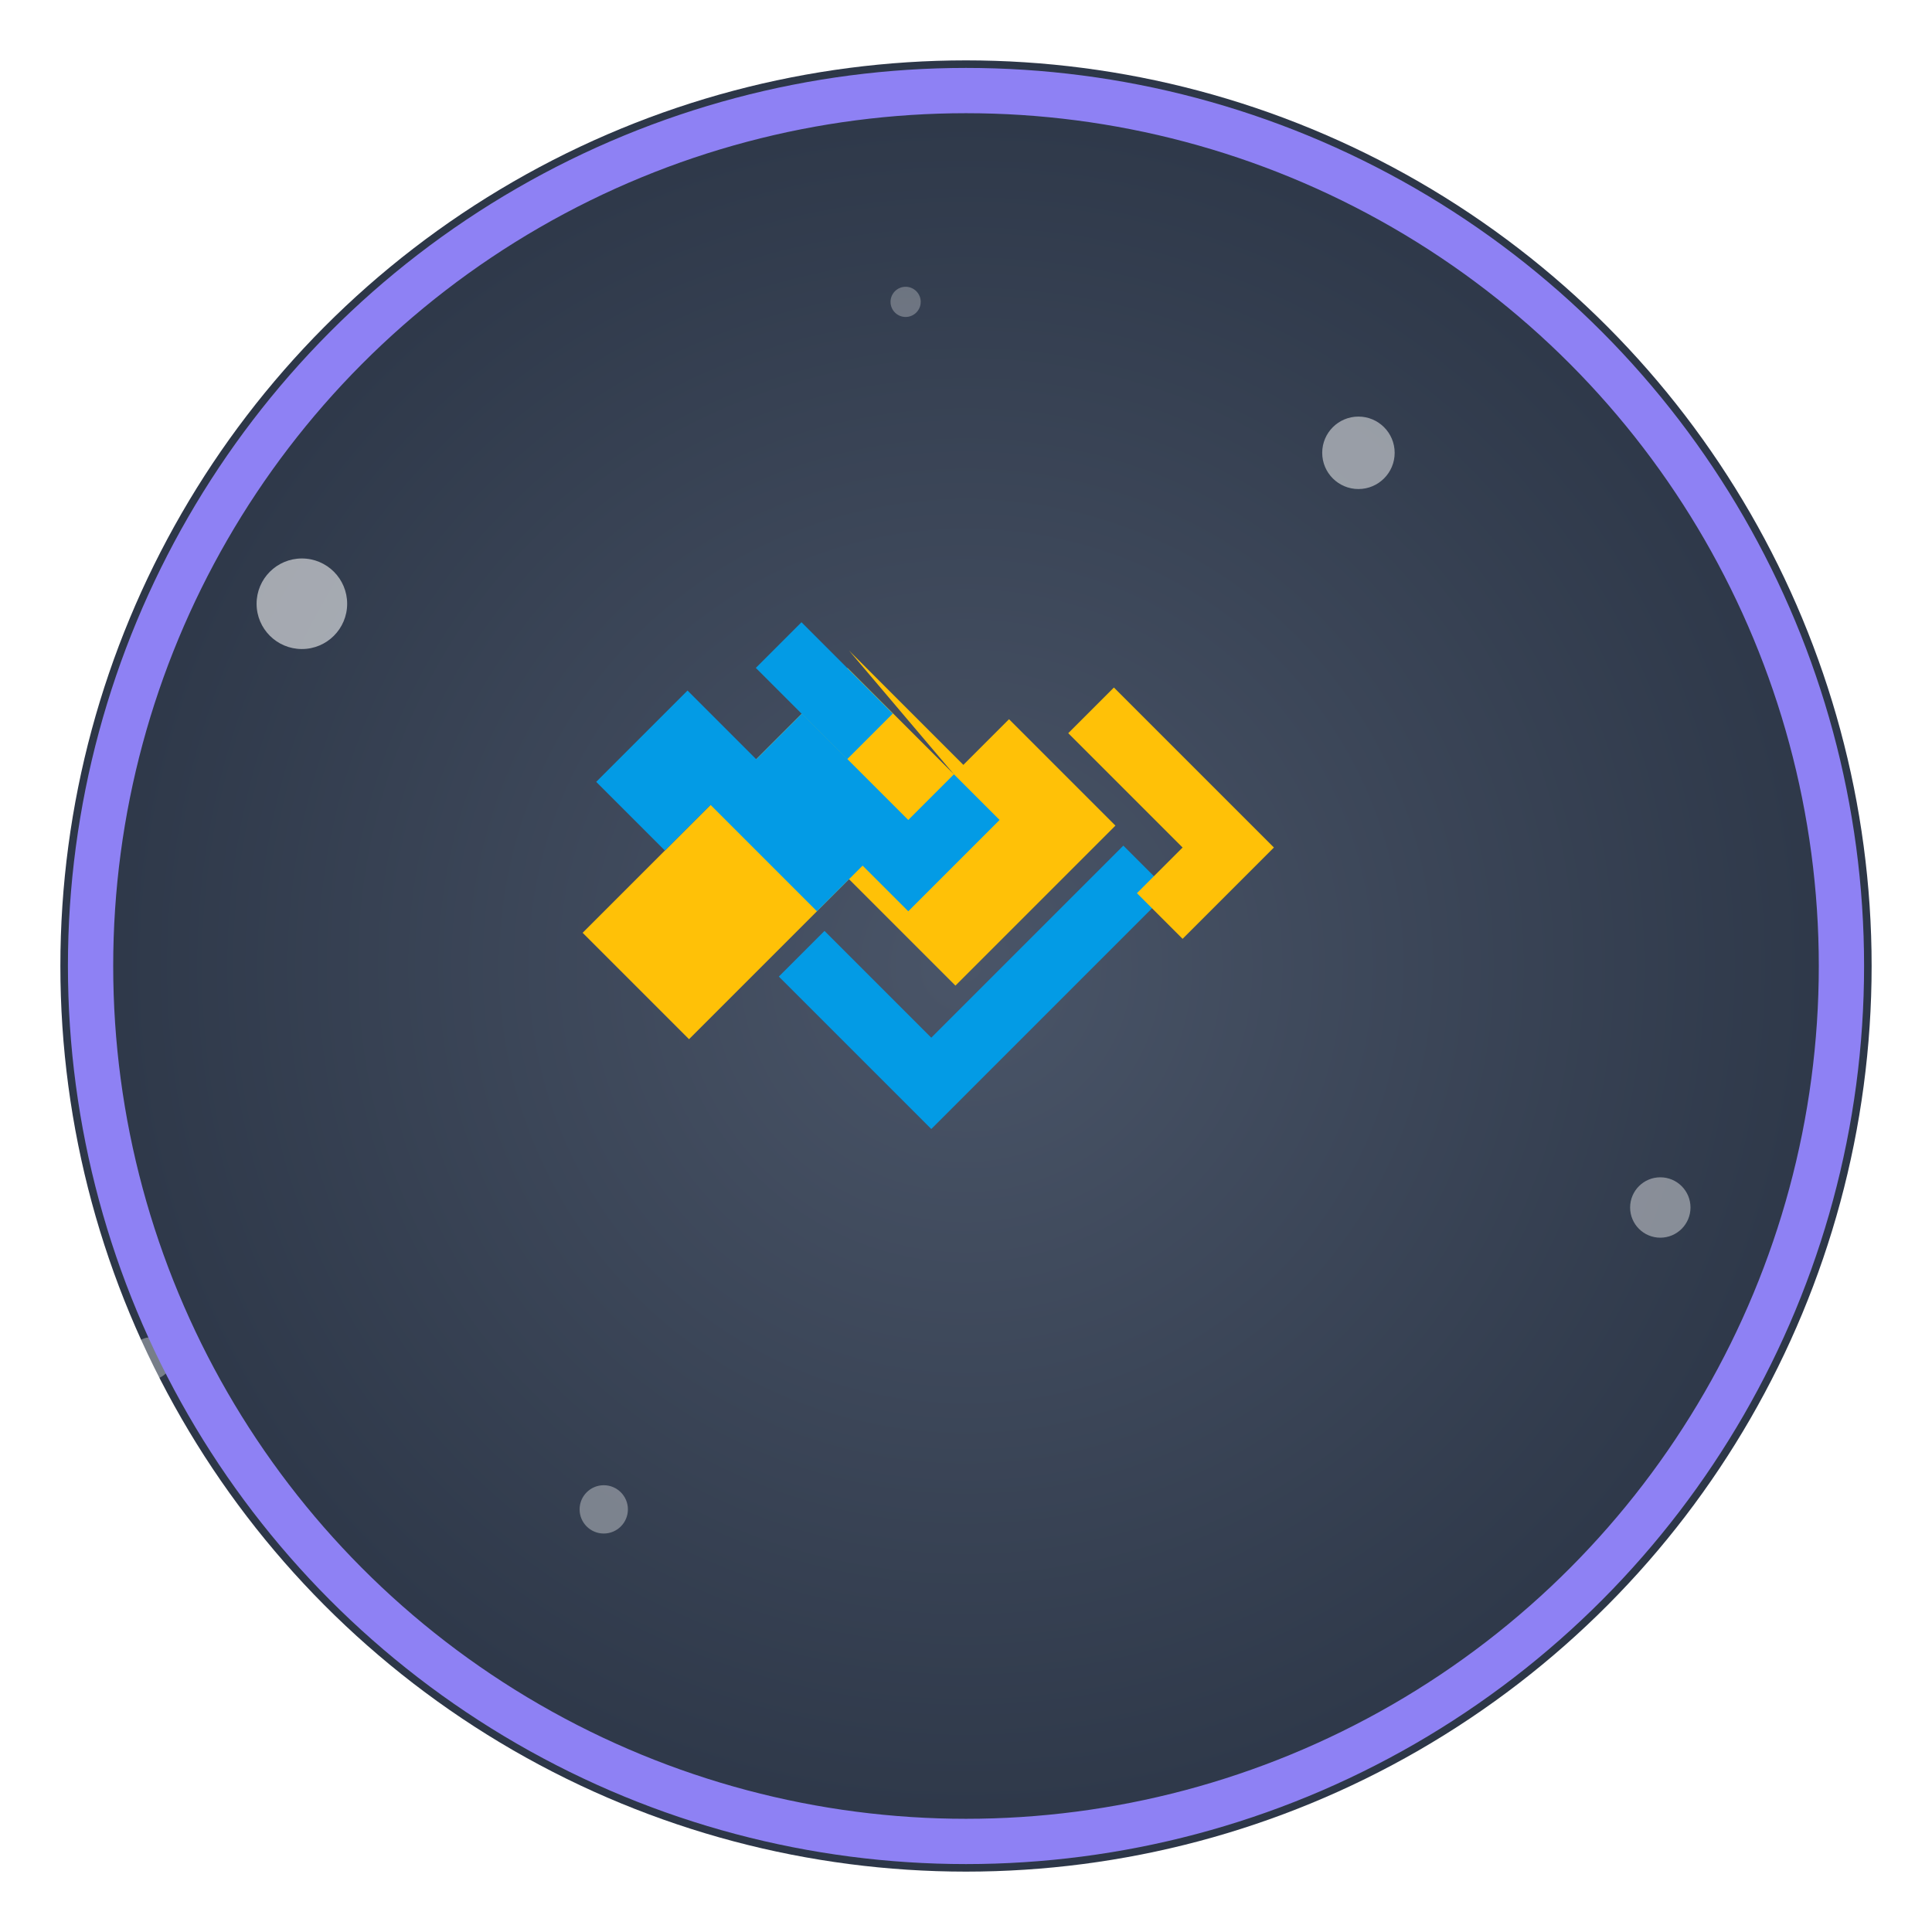 <svg width="64" height="64" viewBox="0 0 64 64" xmlns="http://www.w3.org/2000/svg">
  
  <defs>
    <radialGradient id="bg-gradient" cx="50%" cy="50%" r="50%" fx="50%" fy="50%">
      <stop offset="0%" style="stop-color:#4a5568;stop-opacity:1" />
      <stop offset="100%" style="stop-color:#2d3748;stop-opacity:1" />
    </radialGradient>
    <filter id="drop-shadow" x="-50%" y="-50%" width="200%" height="200%">
      <feDropShadow dx="1" dy="1" stdDeviation="1.5" flood-color="#000000" flood-opacity="0.6"/>
    </filter>
     <filter id="glow" x="-50%" y="-50%" width="200%" height="200%">
      <feGaussianBlur stdDeviation="2" result="coloredBlur"/>
      <feMerge>
        <feMergeNode in="coloredBlur"/>
        <feMergeNode in="SourceGraphic"/>
      </feMerge>
    </filter>
  </defs>
  <circle cx="32" cy="32" r="30" fill="url(#bg-gradient)" />
  <g opacity="0.7">
    <circle cx="10" cy="20" r="1.5" fill="white" opacity="0.8"/><circle cx="55" cy="40" r="1" fill="white" opacity="0.6"/><circle cx="20" cy="50" r="0.8" fill="white" opacity="0.5"/><circle cx="45" cy="15" r="1.2" fill="white" opacity="0.7"/><circle cx="30" cy="10" r="0.5" fill="white" opacity="0.4"/><circle cx="5" cy="45" r="0.7" fill="white" opacity="0.5"/><circle cx="58" cy="12" r="0.6" fill="white" opacity="0.9"/>
  </g>
  <circle cx="32" cy="32" r="29" fill="none" stroke="#8e81f4" stroke-width="1.5" filter="url(#glow)" />

  <g filter="url(#drop-shadow)">
    <g transform="translate(16, 16) scale(0.125)">
      <path d="m118.8 171.2-40.4-40.4 12.1-12.1 28.3 28.3 50.9-50.9 12.1 12.1-63 63Z" fill="#039BE5"/>
      <path d="M124.8 77.2 96.6 49l-70.2 70.2 28.2 28.2 30.3-30.3 12.1-12.1 28.2 28.2 42.4-42.4-28.2-28.2-12.1 12.1-30.3-30.3" fill="#FFC107"/>
      <path d="m112.7 89.3-28.2-28.2-12.1 12.1-18.2-18.2-24.2 24.2 18.2 18.2 12.1-12.1 28.2 28.2 12.1-12.1 12.1 12.1 24.2-24.2-12.1-12.1Z" fill="#039BE5"/>
      <path d="m209.6 96.6-42.4-42.4-12.1 12.1 30.3 30.3-12.1 12.1 12.1 12.1 24.2-24.2Z" fill="#FFC107"/>
      <path d="M84.4 36.9 72.3 49l24.2 24.2 12.1-12.1Z" fill="#039BE5"/>
    </g>
  </g>
</svg>
